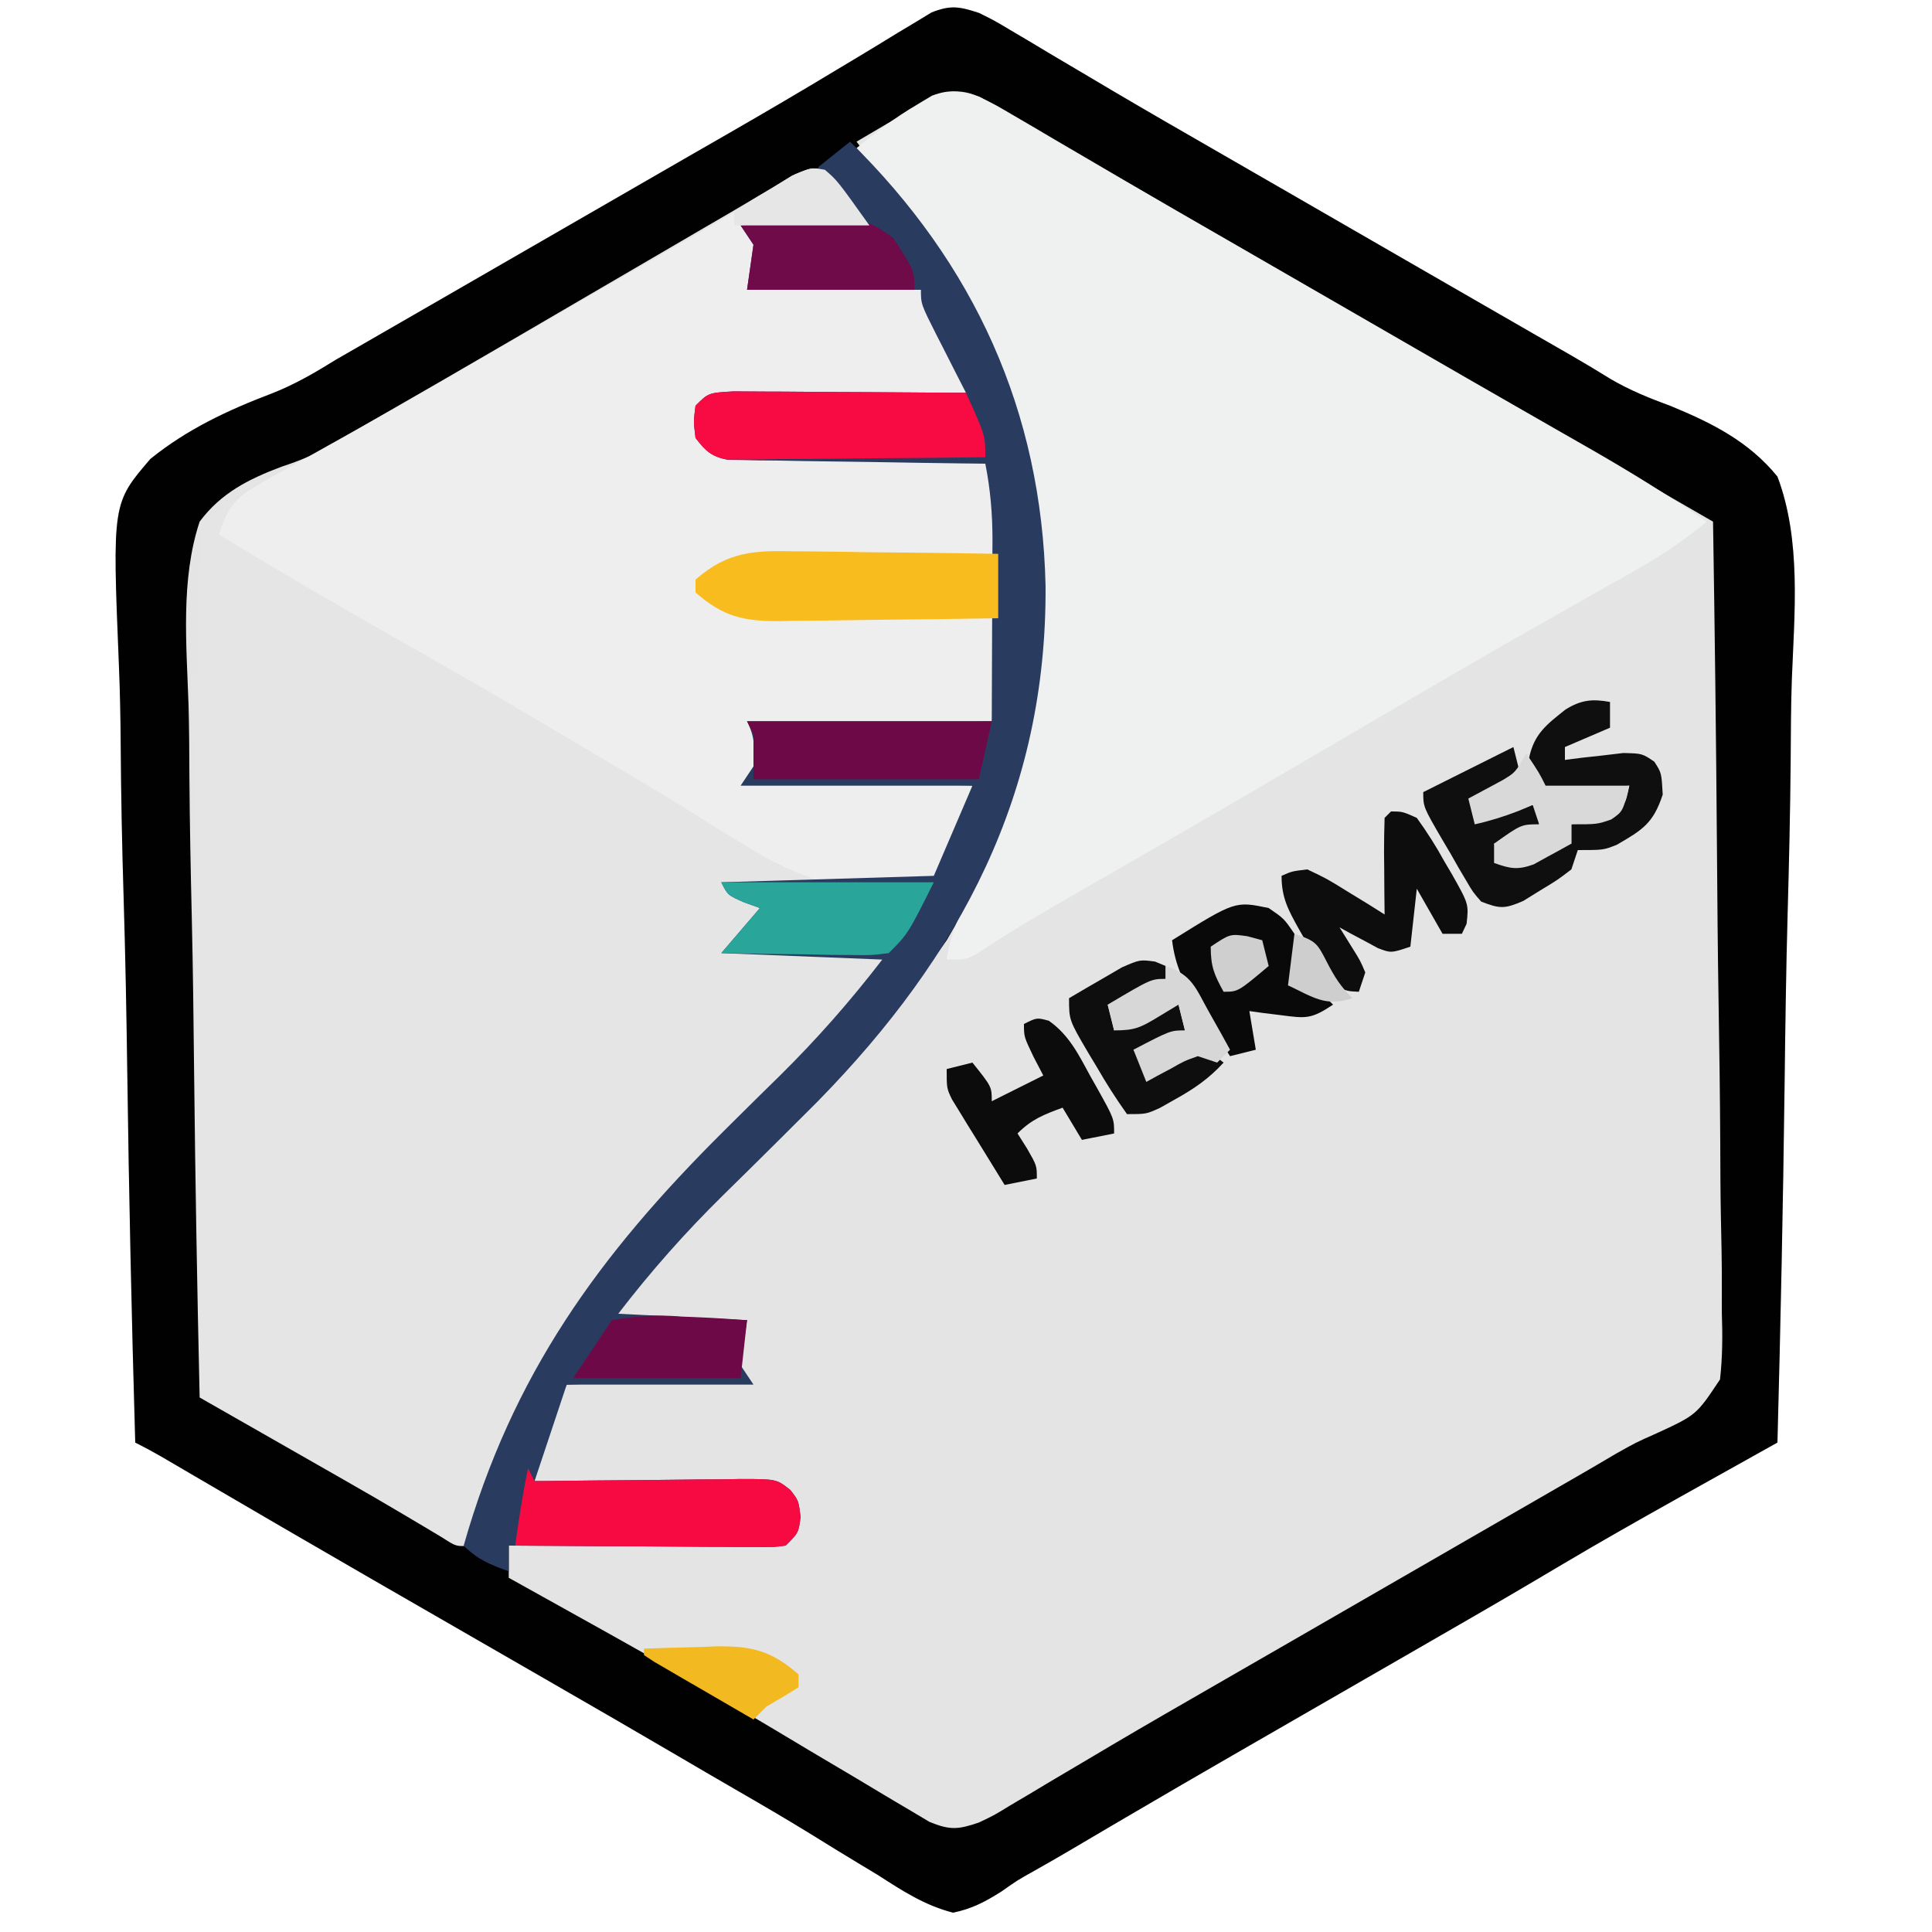 <?xml version="1.0" encoding="UTF-8"?>
<svg version="1.1" xmlns="http://www.w3.org/2000/svg" width="300" height="300">
<path d="M0 0 C2.358 1.161 2.358 1.161 4.824 2.633 C5.757 3.184 6.689 3.735 7.65 4.302 C9.154 5.205 9.154 5.205 10.688 6.125 C12.86 7.411 15.033 8.696 17.207 9.98 C18.329 10.646 19.452 11.312 20.608 11.998 C26.007 15.185 31.441 18.311 36.875 21.438 C39.06 22.697 41.245 23.956 43.43 25.215 C44.515 25.84 45.6 26.465 46.718 27.109 C53.227 30.859 59.734 34.615 66.241 38.37 C71.705 41.524 77.171 44.675 82.641 47.82 C83.748 48.458 84.855 49.095 85.996 49.752 C88.045 50.931 90.094 52.11 92.145 53.287 C94.122 54.426 96.079 55.599 98.016 56.805 C101.05 58.596 104.111 59.819 107.413 61.038 C113.831 63.68 119.55 66.538 124 72 C127.736 81.894 126.635 93.217 126.231 103.607 C126.092 107.776 126.08 111.945 126.054 116.115 C125.986 123.995 125.806 131.867 125.584 139.744 C125.338 148.717 125.217 157.692 125.107 166.668 C124.878 185.116 124.491 203.557 124 222 C123.287 222.398 122.574 222.796 121.839 223.207 C119.153 224.707 116.468 226.208 113.782 227.71 C112.065 228.671 110.346 229.63 108.628 230.589 C102.57 233.979 96.533 237.396 90.562 240.938 C89.866 241.35 89.17 241.763 88.453 242.188 C87.819 242.565 87.185 242.941 86.531 243.328 C80.901 246.66 75.231 249.921 69.562 253.188 C68.457 253.825 67.351 254.462 66.212 255.119 C62.808 257.08 59.404 259.04 56 261 C51.624 263.52 47.25 266.041 42.875 268.562 C41.81 269.176 40.744 269.79 39.647 270.422 C34.214 273.555 28.791 276.704 23.383 279.879 C21.774 280.822 21.774 280.822 20.133 281.785 C18.117 282.969 16.102 284.156 14.089 285.346 C12.273 286.412 10.447 287.463 8.611 288.494 C5.977 289.968 5.977 289.968 3.502 291.711 C0.943 293.322 -1.036 294.38 -4 295 C-8.381 293.882 -11.85 291.624 -15.625 289.188 C-16.711 288.533 -17.797 287.878 -18.916 287.203 C-21.182 285.835 -23.438 284.451 -25.685 283.052 C-29.744 280.539 -33.865 278.145 -37.999 275.759 C-40.977 274.04 -43.944 272.303 -46.91 270.562 C-53.216 266.868 -59.543 263.212 -65.875 259.562 C-66.954 258.941 -68.032 258.319 -69.144 257.678 C-72.429 255.785 -75.714 253.892 -79 252 C-83.375 249.48 -87.751 246.959 -92.125 244.438 C-93.185 243.826 -94.245 243.215 -95.337 242.586 C-104.114 237.522 -112.869 232.421 -121.614 227.302 C-122.556 226.751 -123.498 226.201 -124.469 225.633 C-125.713 224.904 -125.713 224.904 -126.982 224.161 C-128.3 223.402 -129.64 222.68 -131 222 C-131.562 202.686 -131.985 183.373 -132.243 164.053 C-132.367 155.08 -132.535 146.112 -132.811 137.143 C-133.051 129.319 -133.205 121.499 -133.258 113.672 C-133.289 109.53 -133.362 105.398 -133.538 101.26 C-134.564 76.151 -134.564 76.151 -128.644 69.257 C-122.915 64.636 -116.635 61.696 -109.788 59.095 C-106.215 57.691 -103.14 55.901 -99.883 53.879 C-97.964 52.773 -96.045 51.667 -94.125 50.562 C-91.94 49.303 -89.755 48.044 -87.57 46.785 C-86.485 46.16 -85.4 45.535 -84.282 44.891 C-78.853 41.763 -73.427 38.631 -68 35.5 C-61.478 31.736 -54.955 27.974 -48.43 24.215 C-47.345 23.59 -46.261 22.964 -45.143 22.32 C-42.982 21.075 -40.819 19.832 -38.656 18.59 C-33.139 15.417 -27.654 12.202 -22.207 8.91 C-20.565 7.926 -20.565 7.926 -18.889 6.922 C-16.802 5.669 -14.722 4.405 -12.65 3.127 C-11.717 2.569 -10.785 2.012 -9.824 1.438 C-9.01 0.941 -8.197 0.445 -7.358 -0.066 C-4.385 -1.243 -3.017 -0.986 0 0 Z " fill="#E4E4E4" transform="translate(152,2)"/>
<path d="M0 0 C2.085 1.543 2.085 1.543 7.085 8.543 C0.815 8.873 -5.455 9.203 -11.915 9.543 C-10.925 10.533 -10.925 10.533 -9.915 11.543 C-9.727 14.105 -9.727 14.105 -9.915 16.543 C-10.41 17.038 -10.41 17.038 -10.915 17.543 C1.955 18.038 1.955 18.038 15.085 18.543 C16.24 20.811 17.395 23.08 18.585 25.418 C18.951 26.13 19.316 26.843 19.693 27.577 C22.085 32.321 22.085 32.321 22.085 34.543 C20.879 34.568 19.672 34.593 18.429 34.619 C13.97 34.713 9.51 34.813 5.051 34.915 C3.117 34.958 1.184 35 -0.749 35.04 C-3.522 35.098 -6.294 35.161 -9.067 35.226 C-10.372 35.251 -10.372 35.251 -11.703 35.277 C-15.626 34.993 -15.626 34.993 -18.915 36.543 C-19.165 39.001 -19.165 39.001 -18.915 41.543 C-16.548 43.909 -16.048 43.804 -12.832 43.862 C-11.991 43.881 -11.151 43.901 -10.284 43.922 C-9.376 43.933 -8.468 43.945 -7.532 43.957 C-6.602 43.976 -5.673 43.996 -4.715 44.015 C-1.74 44.075 1.235 44.122 4.21 44.168 C6.225 44.206 8.239 44.245 10.253 44.285 C15.197 44.381 20.141 44.465 25.085 44.543 C26.62 49.326 27.334 53.323 27.316 58.394 C27.314 59.658 27.312 60.921 27.31 62.222 C27.298 63.524 27.286 64.826 27.273 66.168 C27.272 68.132 27.272 68.132 27.271 70.136 C27.246 75.492 27.14 80.27 26.085 85.543 C13.875 85.873 1.665 86.203 -10.915 86.543 C-10.585 86.873 -10.255 87.203 -9.915 87.543 C-9.727 89.98 -9.727 89.98 -9.915 92.543 C-10.575 93.203 -11.235 93.863 -11.915 94.543 C5.41 95.038 5.41 95.038 23.085 95.543 C19.31 108.129 19.31 108.129 17.085 110.543 C14.452 111.072 12.432 111.265 9.792 111.25 C9.086 111.265 8.38 111.28 7.653 111.296 C5.401 111.339 3.15 111.347 0.898 111.355 C-0.63 111.378 -2.158 111.404 -3.686 111.431 C-7.429 111.494 -11.171 111.527 -14.915 111.543 C-13.265 112.533 -11.615 113.523 -9.915 114.543 C-11.284 117.704 -11.904 118.535 -14.915 120.543 C-6.665 120.873 1.585 121.203 10.085 121.543 C2.501 131.655 -5.779 140.504 -14.796 149.326 C-34.082 168.258 -47.854 187.139 -54.915 213.543 C-59.057 212.279 -62.605 210.736 -66.329 208.531 C-67.338 207.937 -68.347 207.344 -69.387 206.732 C-70.427 206.113 -71.468 205.493 -72.54 204.855 C-73.557 204.255 -74.574 203.655 -75.622 203.037 C-81.133 199.785 -81.133 199.785 -82.968 198.64 C-85.034 197.431 -85.034 197.431 -87.831 196.278 C-96.244 192.266 -96.244 192.266 -98.008 187.732 C-98.395 184.192 -98.4 180.823 -98.277 177.264 C-98.273 175.923 -98.275 174.582 -98.282 173.241 C-98.286 169.616 -98.215 165.995 -98.131 162.371 C-98.056 158.578 -98.049 154.785 -98.035 150.992 C-97.998 143.816 -97.899 136.642 -97.779 129.467 C-97.644 121.295 -97.579 113.124 -97.518 104.951 C-97.393 88.147 -97.182 71.345 -96.915 54.543 C-96.19 54.125 -95.465 53.707 -94.718 53.277 C-91.967 51.691 -89.216 50.105 -86.465 48.519 C-84.714 47.509 -82.963 46.499 -81.211 45.49 C-73.766 41.196 -66.334 36.88 -58.915 32.543 C-49.403 26.986 -39.878 21.454 -30.322 15.975 C-25.246 13.061 -20.193 10.122 -15.192 7.082 C-14.316 6.555 -13.441 6.029 -12.539 5.487 C-10.917 4.509 -9.303 3.519 -7.698 2.515 C-6.634 1.877 -6.634 1.877 -5.547 1.226 C-4.938 0.85 -4.328 0.475 -3.7 0.087 C-1.915 -0.457 -1.915 -0.457 0 0 Z " fill="#E5E5E5" transform="translate(127.915,26.457)"/>
<path d="M0 0 C2.358 1.161 2.358 1.161 4.824 2.633 C5.757 3.184 6.689 3.735 7.65 4.302 C9.154 5.205 9.154 5.205 10.688 6.125 C12.86 7.411 15.033 8.696 17.207 9.98 C18.329 10.646 19.452 11.312 20.608 11.998 C26.007 15.185 31.441 18.311 36.875 21.438 C39.06 22.697 41.245 23.956 43.43 25.215 C44.515 25.84 45.6 26.465 46.718 27.109 C53.227 30.859 59.734 34.615 66.241 38.37 C71.705 41.524 77.171 44.675 82.641 47.82 C83.748 48.458 84.855 49.095 85.996 49.752 C88.045 50.931 90.094 52.11 92.145 53.287 C94.122 54.426 96.079 55.599 98.016 56.805 C101.05 58.596 104.111 59.819 107.413 61.038 C113.831 63.68 119.55 66.538 124 72 C127.736 81.894 126.635 93.217 126.231 103.607 C126.092 107.776 126.08 111.945 126.054 116.115 C125.986 123.995 125.806 131.867 125.584 139.744 C125.338 148.717 125.217 157.692 125.107 166.668 C124.878 185.116 124.491 203.557 124 222 C123.287 222.398 122.574 222.796 121.839 223.207 C119.153 224.707 116.468 226.208 113.782 227.71 C112.065 228.671 110.346 229.63 108.628 230.589 C102.57 233.979 96.533 237.396 90.562 240.938 C89.866 241.35 89.17 241.763 88.453 242.188 C87.819 242.565 87.185 242.941 86.531 243.328 C80.901 246.66 75.231 249.921 69.562 253.188 C68.457 253.825 67.351 254.462 66.212 255.119 C62.808 257.08 59.404 259.04 56 261 C51.624 263.52 47.25 266.041 42.875 268.562 C41.81 269.176 40.744 269.79 39.647 270.422 C34.214 273.555 28.791 276.704 23.383 279.879 C21.774 280.822 21.774 280.822 20.133 281.785 C18.117 282.969 16.102 284.156 14.089 285.346 C12.273 286.412 10.447 287.463 8.611 288.494 C5.977 289.968 5.977 289.968 3.502 291.711 C0.943 293.322 -1.036 294.38 -4 295 C-8.381 293.882 -11.85 291.624 -15.625 289.188 C-16.711 288.533 -17.797 287.878 -18.916 287.203 C-21.182 285.835 -23.438 284.451 -25.685 283.052 C-29.744 280.539 -33.865 278.145 -37.999 275.759 C-40.977 274.04 -43.944 272.303 -46.91 270.562 C-53.216 266.868 -59.543 263.212 -65.875 259.562 C-66.954 258.941 -68.032 258.319 -69.144 257.678 C-72.429 255.785 -75.714 253.892 -79 252 C-83.375 249.48 -87.751 246.959 -92.125 244.438 C-93.185 243.826 -94.245 243.215 -95.337 242.586 C-104.114 237.522 -112.869 232.421 -121.614 227.302 C-122.556 226.751 -123.498 226.201 -124.469 225.633 C-125.713 224.904 -125.713 224.904 -126.982 224.161 C-128.3 223.402 -129.64 222.68 -131 222 C-131.562 202.686 -131.985 183.373 -132.243 164.053 C-132.367 155.08 -132.535 146.112 -132.811 137.143 C-133.051 129.319 -133.205 121.499 -133.258 113.672 C-133.289 109.53 -133.362 105.398 -133.538 101.26 C-134.564 76.151 -134.564 76.151 -128.644 69.257 C-122.915 64.636 -116.635 61.696 -109.788 59.095 C-106.215 57.691 -103.14 55.901 -99.883 53.879 C-97.964 52.773 -96.045 51.667 -94.125 50.562 C-91.94 49.303 -89.755 48.044 -87.57 46.785 C-86.485 46.16 -85.4 45.535 -84.282 44.891 C-78.853 41.763 -73.427 38.631 -68 35.5 C-61.478 31.736 -54.955 27.974 -48.43 24.215 C-47.345 23.59 -46.261 22.964 -45.143 22.32 C-42.982 21.075 -40.819 19.832 -38.656 18.59 C-33.139 15.417 -27.654 12.202 -22.207 8.91 C-20.565 7.926 -20.565 7.926 -18.889 6.922 C-16.802 5.669 -14.722 4.405 -12.65 3.127 C-11.717 2.569 -10.785 2.012 -9.824 1.438 C-9.01 0.941 -8.197 0.445 -7.358 -0.066 C-4.385 -1.243 -3.017 -0.986 0 0 Z M-12.188 16 C-13.169 16.572 -13.169 16.572 -14.17 17.156 C-15.783 18.098 -17.392 19.048 -19 20 C-18.507 20.64 -18.507 20.64 -18.004 21.293 C-8.117 34.288 1.965 47.884 6 64 C6.277 65.076 6.554 66.153 6.84 67.262 C12.699 93.535 8.815 120.763 -5 144 C-12.704 155.162 -21.928 164.977 -31.531 174.516 C-32.032 175.013 -32.532 175.511 -33.048 176.024 C-35.583 178.542 -38.123 181.053 -40.677 183.552 C-46.564 189.348 -52.174 195.272 -57 202 C-57 202.33 -57 202.66 -57 203 C-50.07 203 -43.14 203 -36 203 C-36.66 203.99 -37.32 204.98 -38 206 C-37.717 209.311 -37.717 209.311 -36 212 C-45.24 212.33 -54.48 212.66 -64 213 C-69.276 222.593 -69.276 222.593 -69 228 C-67.859 228.02 -66.719 228.04 -65.543 228.06 C-61.32 228.136 -57.097 228.225 -52.875 228.317 C-51.045 228.356 -49.216 228.391 -47.386 228.422 C-44.76 228.467 -42.134 228.525 -39.508 228.586 C-38.687 228.597 -37.866 228.609 -37.02 228.621 C-31.228 228.772 -31.228 228.772 -29 231 C-28.812 233.562 -28.812 233.562 -29 236 C-30.528 237.528 -31.93 237.162 -34.061 237.205 C-34.922 237.225 -35.782 237.245 -36.669 237.266 C-38.072 237.291 -38.072 237.291 -39.504 237.316 C-40.457 237.337 -41.41 237.358 -42.392 237.379 C-45.449 237.445 -48.506 237.504 -51.562 237.562 C-53.63 237.606 -55.697 237.649 -57.764 237.693 C-62.842 237.801 -67.921 237.902 -73 238 C-73 239.65 -73 241.3 -73 243 C-72.332 243.372 -71.663 243.743 -70.975 244.126 C-48.6 256.583 -48.6 256.583 -39.562 261.938 C-38.925 262.313 -38.288 262.688 -37.632 263.075 C-33.785 265.344 -29.948 267.631 -26.119 269.93 C-23.758 271.342 -21.389 272.741 -19.02 274.138 C-17.848 274.833 -16.68 275.533 -15.515 276.238 C-13.877 277.228 -12.228 278.198 -10.578 279.168 C-9.623 279.738 -8.668 280.308 -7.685 280.895 C-4.497 282.207 -3.228 282.107 0 281 C2.412 279.853 2.412 279.853 4.824 278.367 C5.757 277.816 6.689 277.265 7.65 276.698 C9.154 275.795 9.154 275.795 10.688 274.875 C12.86 273.589 15.033 272.304 17.207 271.02 C18.329 270.354 19.452 269.688 20.608 269.002 C26.007 265.815 31.441 262.689 36.875 259.562 C39.06 258.303 41.245 257.044 43.43 255.785 C44.515 255.16 45.6 254.535 46.718 253.891 C52.147 250.763 57.573 247.631 63 244.5 C69.077 240.994 75.154 237.487 81.233 233.983 C82.983 232.974 84.734 231.964 86.484 230.955 C88.664 229.698 90.844 228.442 93.023 227.186 C94.964 226.066 96.898 224.935 98.824 223.79 C102 222 102 222 105.158 220.6 C111.419 217.718 111.419 217.718 115.084 212.195 C115.482 208.651 115.486 205.285 115.362 201.721 C115.359 200.38 115.361 199.039 115.368 197.698 C115.371 194.073 115.301 190.452 115.217 186.828 C115.142 183.035 115.135 179.242 115.12 175.449 C115.083 168.273 114.985 161.099 114.864 153.924 C114.73 145.752 114.664 137.581 114.604 129.409 C114.479 112.605 114.268 95.803 114 79 C113.275 78.582 112.55 78.165 111.804 77.734 C109.053 76.148 106.302 74.562 103.551 72.976 C101.8 71.966 100.048 70.957 98.297 69.947 C90.852 65.654 83.42 61.337 76 57 C64.47 50.264 52.906 43.587 41.335 36.922 C36.765 34.288 32.198 31.651 27.631 29.014 C24.353 27.122 21.073 25.233 17.793 23.344 C14.308 21.336 10.831 19.319 7.363 17.281 C6.705 16.897 6.047 16.513 5.368 16.117 C3.723 15.156 2.082 14.19 0.441 13.223 C-4.628 10.684 -7.78 13.383 -12.188 16 Z M-28.53 25.133 C-29.535 25.719 -30.539 26.306 -31.574 26.91 C-32.704 27.563 -33.834 28.216 -34.999 28.889 C-36.228 29.613 -37.458 30.338 -38.688 31.062 C-39.958 31.802 -41.23 32.54 -42.501 33.277 C-45.733 35.153 -48.957 37.041 -52.18 38.933 C-54.875 40.513 -57.576 42.085 -60.277 43.656 C-64.181 45.929 -68.082 48.207 -71.98 50.488 C-79.461 54.86 -86.971 59.183 -94.483 63.5 C-96.468 64.643 -98.437 65.815 -100.386 67.018 C-102.96 68.531 -105.464 69.539 -108.296 70.475 C-113.39 72.394 -117.691 74.555 -121 79 C-123.979 87.981 -123.033 98.12 -122.724 107.476 C-122.617 111.261 -122.607 115.045 -122.587 118.831 C-122.535 125.987 -122.395 133.138 -122.224 140.292 C-122.034 148.442 -121.941 156.591 -121.856 164.742 C-121.678 181.497 -121.38 198.248 -121 215 C-119.822 215.672 -119.822 215.672 -118.62 216.358 C-115.645 218.055 -112.671 219.753 -109.696 221.451 C-108.42 222.18 -107.144 222.908 -105.868 223.636 C-104.011 224.696 -102.154 225.756 -100.297 226.816 C-99.381 227.339 -99.381 227.339 -98.446 227.872 C-95.441 229.589 -92.446 231.321 -89.471 233.089 C-88.392 233.729 -87.314 234.368 -86.203 235.027 C-84.767 235.888 -84.767 235.888 -83.302 236.765 C-81.142 238.158 -81.142 238.158 -79 238 C-78.66 236.802 -78.319 235.605 -77.969 234.371 C-70.658 209.479 -56.873 191.775 -38.621 173.637 C-38.141 173.16 -37.662 172.683 -37.168 172.192 C-34.759 169.799 -32.344 167.415 -29.917 165.042 C-24.168 159.367 -18.73 153.567 -14 147 C-14 146.67 -14 146.34 -14 146 C-22.25 145.67 -30.5 145.34 -39 145 C-37.35 143.68 -35.7 142.36 -34 141 C-34 140.34 -34 139.68 -34 139 C-35.65 138.01 -37.3 137.02 -39 136 C-28.44 135.67 -17.88 135.34 -7 135 C-1.985 126.067 -1.985 126.067 -1 120 C-12.55 119.67 -24.1 119.34 -36 119 C-35.34 118.34 -34.68 117.68 -34 117 C-33.75 114.458 -33.75 114.458 -34 112 C-34.33 111.67 -34.66 111.34 -35 111 C-22.79 110.67 -10.58 110.34 2 110 C3.3 103.498 3.184 97.238 3.188 90.625 C3.2 89.323 3.212 88.021 3.225 86.68 C3.227 85.416 3.228 84.153 3.23 82.852 C3.235 81.705 3.239 80.559 3.243 79.377 C2.973 75.618 2.148 72.579 1 69 C-0.262 68.98 -1.524 68.96 -2.824 68.94 C-7.494 68.864 -12.164 68.775 -16.834 68.683 C-18.858 68.644 -20.881 68.609 -22.905 68.578 C-25.809 68.533 -28.713 68.475 -31.617 68.414 C-32.526 68.403 -33.434 68.391 -34.37 68.379 C-35.631 68.349 -35.631 68.349 -36.917 68.319 C-37.659 68.306 -38.401 68.292 -39.165 68.278 C-41 68 -41 68 -43 66 C-43.188 63.438 -43.188 63.438 -43 61 C-40.869 58.869 -36.108 59.74 -33.152 59.684 C-32.266 59.663 -31.379 59.642 -30.466 59.621 C-27.623 59.555 -24.78 59.496 -21.938 59.438 C-20.015 59.394 -18.092 59.351 -16.17 59.307 C-11.447 59.199 -6.723 59.098 -2 59 C-2.472 57.583 -2.943 56.167 -3.415 54.75 C-3.678 53.961 -3.94 53.173 -4.211 52.36 C-4.471 51.581 -4.732 50.802 -5 50 C-5.203 49.303 -5.405 48.606 -5.614 47.888 C-6.379 45.631 -6.379 45.631 -9 43 C-13.413 41.981 -17.738 42.022 -22.25 42.062 C-24.083 42.038 -24.083 42.038 -25.953 42.014 C-28.97 41.978 -31.983 41.975 -35 42 C-34.505 41.505 -34.505 41.505 -34 41 C-33.75 38.542 -33.75 38.542 -34 36 C-34.99 35.01 -34.99 35.01 -36 34 C-29.73 33.67 -23.46 33.34 -17 33 C-17.928 31.701 -18.856 30.401 -19.812 29.062 C-20.335 28.332 -20.857 27.601 -21.395 26.848 C-23.796 24.084 -25.171 23.629 -28.53 25.133 Z " fill="#010101" transform="translate(152,2)"/>
<path d="M0 0 C2.542 1.252 2.542 1.252 5.262 2.852 C6.285 3.448 7.307 4.044 8.361 4.658 C9.459 5.307 10.557 5.956 11.688 6.625 C12.849 7.305 14.011 7.984 15.174 8.662 C17.588 10.072 20.001 11.484 22.412 12.899 C27.923 16.131 33.463 19.313 39 22.5 C41.167 23.75 43.333 25 45.5 26.25 C46.572 26.869 47.645 27.488 48.75 28.125 C53.625 30.938 53.625 30.938 58.5 33.75 C59.574 34.369 60.648 34.989 61.754 35.627 C63.907 36.869 66.06 38.112 68.213 39.355 C73.241 42.258 78.271 45.158 83.31 48.043 C85.084 49.059 86.858 50.076 88.631 51.094 C90.848 52.366 93.067 53.636 95.287 54.902 C101.351 58.385 107.243 62.028 113 66 C109.571 68.865 106.121 71.206 102.23 73.398 C101.107 74.035 99.983 74.672 98.825 75.329 C98.233 75.662 97.64 75.995 97.03 76.338 C93.868 78.118 90.714 79.912 87.559 81.703 C86.919 82.066 86.279 82.429 85.619 82.803 C79.636 86.198 73.688 89.651 67.75 93.125 C66.776 93.695 65.801 94.264 64.797 94.851 C62.84 95.996 60.883 97.141 58.927 98.287 C53.995 101.174 49.06 104.056 44.125 106.938 C42.665 107.79 42.665 107.79 41.175 108.66 C35.789 111.802 30.396 114.929 24.992 118.039 C24.407 118.376 23.821 118.713 23.218 119.06 C20.389 120.689 17.559 122.315 14.727 123.939 C9.601 126.886 4.535 129.859 -0.379 133.15 C-2 134 -2 134 -5 134 C-4.408 130.115 -3.214 127.299 -1.312 123.875 C1.473 118.458 3.483 112.995 5.312 107.188 C5.567 106.387 5.821 105.587 6.083 104.763 C13.155 81.663 9.83 54.462 -0.993 33.034 C-5.941 23.802 -12.039 15.803 -19 8 C-15.945 5.488 -12.919 3.18 -9.5 1.188 C-8.768 0.748 -8.036 0.308 -7.281 -0.145 C-4.358 -1.241 -2.999 -0.817 0 0 Z " fill="#EFF0F0" transform="translate(152,15)"/>
<path d="M0 0 C1.969 1.621 1.969 1.621 6.969 8.621 C0.699 8.951 -5.571 9.281 -12.031 9.621 C-11.041 10.611 -11.041 10.611 -10.031 11.621 C-9.843 14.184 -9.843 14.184 -10.031 16.621 C-10.526 17.116 -10.526 17.116 -11.031 17.621 C1.839 18.116 1.839 18.116 14.969 18.621 C16.124 20.89 17.279 23.159 18.469 25.496 C18.835 26.209 19.2 26.921 19.577 27.656 C21.969 32.399 21.969 32.399 21.969 34.621 C20.763 34.646 19.556 34.671 18.313 34.697 C13.853 34.791 9.394 34.891 4.934 34.993 C3.001 35.037 1.068 35.078 -0.865 35.118 C-3.638 35.176 -6.411 35.24 -9.183 35.305 C-10.488 35.33 -10.488 35.33 -11.819 35.355 C-15.742 35.071 -15.742 35.071 -19.031 36.621 C-19.281 39.079 -19.281 39.079 -19.031 41.621 C-16.664 43.987 -16.164 43.882 -12.948 43.94 C-12.108 43.96 -11.267 43.98 -10.401 44 C-9.492 44.012 -8.584 44.023 -7.648 44.035 C-6.719 44.055 -5.789 44.074 -4.832 44.094 C-1.856 44.154 1.119 44.2 4.094 44.246 C6.109 44.284 8.123 44.323 10.137 44.363 C15.081 44.459 20.025 44.543 24.969 44.621 C26.504 49.404 27.218 53.401 27.2 58.473 C27.198 59.736 27.196 60.999 27.194 62.301 C27.182 63.603 27.169 64.905 27.157 66.246 C27.156 68.211 27.156 68.211 27.155 70.215 C27.13 75.57 27.024 80.348 25.969 85.621 C13.759 85.951 1.549 86.281 -11.031 86.621 C-10.701 86.951 -10.371 87.281 -10.031 87.621 C-9.843 90.059 -9.843 90.059 -10.031 92.621 C-10.691 93.281 -11.351 93.941 -12.031 94.621 C5.294 95.116 5.294 95.116 22.969 95.621 C19.191 108.216 19.191 108.216 16.969 110.621 C7.69 113.185 -0.826 111.286 -9.144 106.774 C-13.113 104.451 -17.023 102.045 -20.908 99.584 C-25.172 96.904 -29.507 94.352 -33.846 91.795 C-37.246 89.792 -40.637 87.773 -44.027 85.754 C-51.819 81.127 -59.692 76.645 -67.57 72.166 C-76.467 67.107 -85.302 61.965 -94.031 56.621 C-92.685 52.138 -91.118 50.63 -87.062 48.379 C-86.029 47.796 -84.997 47.212 -83.933 46.611 C-82.81 45.996 -81.688 45.38 -80.531 44.746 C-79.354 44.087 -78.178 43.426 -77.003 42.764 C-74.561 41.389 -72.116 40.021 -69.667 38.657 C-64.086 35.542 -58.561 32.326 -53.031 29.121 C-50.883 27.881 -48.734 26.641 -46.585 25.402 C-45.515 24.785 -44.445 24.167 -43.342 23.531 C-40.494 21.889 -37.646 20.246 -34.798 18.604 C-33.047 17.595 -31.297 16.586 -29.546 15.576 C-27.367 14.319 -25.187 13.063 -23.007 11.807 C-22.007 11.23 -21.007 10.653 -19.976 10.059 C-19.002 9.502 -18.028 8.945 -17.024 8.371 C-14.911 7.136 -12.821 5.861 -10.749 4.559 C-9.684 3.899 -8.62 3.239 -7.523 2.559 C-6.086 1.644 -6.086 1.644 -4.62 0.711 C-2.031 -0.379 -2.031 -0.379 0 0 Z " fill="#EFEEEF" transform="translate(128.031,26.379)"/>
<path d="M0 0 C19.267 18.93 29.758 41.859 30.354 68.97 C30.573 101.202 17.136 126.404 -5 149 C-6.841 150.842 -8.684 152.681 -10.531 154.516 C-11.032 155.013 -11.532 155.511 -12.048 156.024 C-14.583 158.542 -17.123 161.053 -19.677 163.552 C-25.599 169.383 -30.936 175.404 -36 182 C-26.1 182.495 -26.1 182.495 -16 183 C-16.33 185.31 -16.66 187.62 -17 190 C-16.34 190.99 -15.68 191.98 -15 193 C-24.57 193 -34.14 193 -44 193 C-44.66 194.98 -45.32 196.96 -46 199 C-47 202 -48 205 -49 208 C-47.297 207.976 -47.297 207.976 -45.559 207.952 C-41.349 207.898 -37.14 207.864 -32.929 207.835 C-31.107 207.82 -29.284 207.8 -27.462 207.774 C-24.843 207.737 -22.224 207.72 -19.605 207.707 C-18.79 207.692 -17.974 207.676 -17.134 207.66 C-11.432 207.658 -11.432 207.658 -9.28 209.361 C-8 211 -8 211 -7.688 213.562 C-8 216 -8 216 -10 218 C-11.873 218.241 -11.873 218.241 -14.174 218.227 C-15.465 218.227 -15.465 218.227 -16.783 218.227 C-17.713 218.216 -18.643 218.206 -19.602 218.195 C-21.029 218.191 -21.029 218.191 -22.485 218.187 C-25.532 218.176 -28.578 218.15 -31.625 218.125 C-33.687 218.115 -35.75 218.106 -37.812 218.098 C-42.875 218.076 -47.938 218.041 -53 218 C-53 219.32 -53 220.64 -53 222 C-55.915 220.926 -57.778 220.222 -60 218 C-52.465 191.485 -39.09 172.984 -19.621 153.637 C-18.902 152.921 -18.902 152.921 -18.168 152.192 C-15.759 149.799 -13.344 147.415 -10.917 145.042 C-5.13 139.33 0.039 133.445 5 127 C-3.25 126.67 -11.5 126.34 -20 126 C-18.02 123.69 -16.04 121.38 -14 119 C-14.804 118.711 -15.609 118.422 -16.438 118.125 C-19 117 -19 117 -20 115 C-9.11 114.67 1.78 114.34 13 114 C14.98 109.38 16.96 104.76 19 100 C7.12 100 -4.76 100 -17 100 C-16.01 98.515 -16.01 98.515 -15 97 C-14.795 94.199 -14.737 92.525 -16 90 C-3.46 90 9.08 90 22 90 C22.021 84.514 22.041 79.028 22.062 73.375 C22.072 71.655 22.081 69.934 22.09 68.162 C22.093 66.782 22.096 65.403 22.098 64.023 C22.103 63.32 22.108 62.617 22.113 61.892 C22.114 57.82 21.79 53.995 21 50 C19.743 49.985 18.487 49.971 17.192 49.956 C12.535 49.898 7.878 49.821 3.22 49.738 C1.204 49.704 -0.813 49.676 -2.829 49.654 C-5.726 49.62 -8.623 49.568 -11.52 49.512 C-12.423 49.505 -13.326 49.499 -14.257 49.492 C-15.097 49.473 -15.938 49.453 -16.804 49.432 C-17.543 49.421 -18.283 49.41 -19.045 49.399 C-21.549 48.888 -22.456 48.006 -24 46 C-24.312 43.438 -24.312 43.438 -24 41 C-22 39 -22 39 -18.101 38.773 C-16.419 38.773 -14.737 38.785 -13.055 38.805 C-11.727 38.809 -11.727 38.809 -10.373 38.813 C-7.54 38.824 -4.708 38.85 -1.875 38.875 C0.043 38.885 1.961 38.894 3.879 38.902 C8.586 38.924 13.293 38.959 18 39 C17.242 37.519 17.242 37.519 16.469 36.008 C15.812 34.714 15.156 33.419 14.5 32.125 C14.166 31.474 13.832 30.823 13.488 30.152 C11 25.227 11 25.227 11 23 C2.09 23 -6.82 23 -16 23 C-15.67 20.69 -15.34 18.38 -15 16 C-15.66 15.01 -16.32 14.02 -17 13 C-10.73 12.67 -4.46 12.34 2 12 C-0.31 9.36 -2.62 6.72 -5 4 C-3.35 2.68 -1.7 1.36 0 0 Z " fill="#2A3B60" transform="translate(132,22)"/>
<path d="M0 0 C0.902 0.006 1.803 0.011 2.732 0.017 C5.595 0.039 8.457 0.09 11.32 0.141 C13.268 0.161 15.216 0.179 17.164 0.195 C21.925 0.239 26.685 0.308 31.445 0.391 C31.445 3.691 31.445 6.991 31.445 10.391 C25.716 10.49 19.988 10.562 14.258 10.61 C12.31 10.63 10.363 10.658 8.415 10.692 C5.61 10.741 2.806 10.764 0 10.781 C-0.866 10.802 -1.732 10.823 -2.624 10.844 C-8.2 10.846 -11.308 10.103 -15.555 6.391 C-15.555 5.731 -15.555 5.071 -15.555 4.391 C-10.546 0.012 -6.478 -0.154 0 0 Z " fill="#F8BC1F" transform="translate(123.555,85.609)"/>
<path d="M0 0 C0 1.32 0 2.64 0 4 C-3.465 5.485 -3.465 5.485 -7 7 C-7 7.66 -7 8.32 -7 9 C-5.753 8.84 -5.753 8.84 -4.48 8.676 C-3.394 8.556 -2.307 8.436 -1.188 8.312 C-0.109 8.185 0.97 8.057 2.082 7.926 C5 8 5 8 6.875 9.27 C8 11 8 11 8.188 14.375 C6.718 18.862 5.05 19.851 1.105 22.152 C-1 23 -1 23 -5 23 C-5.33 23.99 -5.66 24.98 -6 26 C-8.145 27.641 -8.145 27.641 -10.812 29.25 C-11.685 29.791 -12.558 30.333 -13.457 30.891 C-16.36 32.157 -17.12 32.124 -20 31 C-21.28 29.541 -21.28 29.541 -22.359 27.691 C-22.753 27.027 -23.146 26.362 -23.551 25.678 C-23.947 24.98 -24.342 24.282 -24.75 23.562 C-25.161 22.868 -25.572 22.174 -25.996 21.459 C-29 16.304 -29 16.304 -29 14 C-24.38 11.69 -19.76 9.38 -15 7 C-14.67 8.32 -14.34 9.64 -14 11 C-16.31 12.32 -18.62 13.64 -21 15 C-21 15.99 -21 16.98 -21 18 C-20.093 17.67 -19.185 17.34 -18.25 17 C-15 16 -15 16 -11 16 C-11 16.99 -11 17.98 -11 19 C-15.222 22 -15.222 22 -18 22 C-17.67 22.99 -17.34 23.98 -17 25 C-13.625 24.453 -11.918 23.945 -9 22 C-8.01 22 -7.02 22 -6 22 C-6 21.01 -6 20.02 -6 19 C-5.434 18.818 -4.868 18.636 -4.285 18.449 C-3.552 18.198 -2.818 17.946 -2.062 17.688 C-1.332 17.444 -0.601 17.2 0.152 16.949 C2.359 16.088 2.359 16.088 3 13 C-3.435 13.495 -3.435 13.495 -10 14 C-12 11 -12 11 -12.562 8.688 C-11.778 4.937 -9.828 3.494 -6.891 1.16 C-4.482 -0.318 -2.768 -0.503 0 0 Z " fill="#0F0F0F" transform="translate(250,109)"/>
<path d="M0 0 C1.682 0 3.364 0.012 5.046 0.032 C6.374 0.036 6.374 0.036 7.728 0.04 C10.561 0.052 13.393 0.077 16.226 0.102 C18.144 0.112 20.062 0.121 21.98 0.129 C26.687 0.151 31.394 0.186 36.101 0.227 C39.101 6.852 39.101 6.852 39.101 10.227 C33.175 10.301 27.248 10.356 21.322 10.392 C19.305 10.407 17.288 10.427 15.272 10.453 C12.375 10.49 9.479 10.507 6.582 10.52 C5.678 10.536 4.775 10.551 3.845 10.567 C2.584 10.567 2.584 10.567 1.297 10.568 C0.558 10.574 -0.182 10.581 -0.944 10.588 C-3.469 10.122 -4.352 9.243 -5.899 7.227 C-6.211 4.665 -6.211 4.665 -5.899 2.227 C-3.899 0.227 -3.899 0.227 0 0 Z " fill="#F80A43" transform="translate(113.899,60.773)"/>
<path d="M0 0 C0.33 0.66 0.66 1.32 1 2 C2.703 1.976 2.703 1.976 4.441 1.952 C8.651 1.898 12.86 1.864 17.071 1.835 C18.893 1.82 20.716 1.8 22.538 1.774 C25.157 1.737 27.776 1.72 30.395 1.707 C31.21 1.692 32.026 1.676 32.866 1.66 C38.568 1.658 38.568 1.658 40.72 3.361 C42 5 42 5 42.312 7.562 C42 10 42 10 40 12 C38.165 12.241 38.165 12.241 35.917 12.227 C34.656 12.227 34.656 12.227 33.37 12.227 C32.461 12.216 31.553 12.206 30.617 12.195 C29.688 12.192 28.758 12.19 27.801 12.187 C24.825 12.176 21.85 12.15 18.875 12.125 C16.861 12.115 14.846 12.106 12.832 12.098 C7.888 12.076 2.944 12.041 -2 12 C-1.435 7.971 -0.844 3.98 0 0 Z " fill="#F70A42" transform="translate(82,228)"/>
<path d="M0 0 C12.54 0 25.08 0 38 0 C37.34 2.97 36.68 5.94 36 9 C24.45 9 12.9 9 1 9 C1 6.69 1 4.38 1 2 C0.67 1.34 0.34 0.68 0 0 Z " fill="#6E0947" transform="translate(116,112)"/>
<path d="M0 0 C2.375 1.625 2.375 1.625 4 4 C4.315 7.145 4.42 9.159 3 12 C3.784 12.124 4.567 12.248 5.375 12.375 C8 13 8 13 10 15 C6.548 17.301 5.765 17.138 1.812 16.625 C0.911 16.514 0.01 16.403 -0.918 16.289 C-1.605 16.194 -2.292 16.098 -3 16 C-2.67 17.98 -2.34 19.96 -2 22 C-3.32 22.33 -4.64 22.66 -6 23 C-7.322 20.943 -8.633 18.88 -9.938 16.812 C-10.497 15.945 -10.497 15.945 -11.068 15.061 C-13.158 11.728 -14.535 8.923 -15 5 C-5.211 -1.091 -5.211 -1.091 0 0 Z " fill="#090909" transform="translate(197,141)"/>
<path d="M0 0 C1.793 0.012 1.793 0.012 4 1 C5.632 3.265 6.978 5.385 8.312 7.812 C8.684 8.442 9.056 9.072 9.439 9.721 C12.068 14.385 12.068 14.385 11.73 17.449 C11.489 17.961 11.248 18.473 11 19 C10.01 19 9.02 19 8 19 C6.68 16.69 5.36 14.38 4 12 C3.67 14.97 3.34 17.94 3 21 C0 22 0 22 -2.043 21.223 C-3.105 20.648 -3.105 20.648 -4.188 20.062 C-4.903 19.682 -5.618 19.302 -6.355 18.91 C-6.898 18.61 -7.441 18.309 -8 18 C-7.319 19.093 -6.639 20.186 -5.938 21.312 C-4.777 23.176 -4.777 23.176 -4 25 C-4.33 25.99 -4.66 26.98 -5 28 C-6.734 27.93 -6.734 27.93 -9 27 C-10.602 24.714 -11.935 22.564 -13.25 20.125 C-13.614 19.487 -13.977 18.849 -14.352 18.191 C-15.971 15.275 -17 13.385 -17 10 C-15.391 9.285 -15.391 9.285 -13 9 C-9.984 10.434 -9.984 10.434 -6.75 12.438 C-5.672 13.096 -4.595 13.755 -3.484 14.434 C-2.665 14.951 -1.845 15.467 -1 16 C-1.012 14.929 -1.023 13.858 -1.035 12.754 C-1.045 11.357 -1.054 9.96 -1.062 8.562 C-1.075 7.502 -1.075 7.502 -1.088 6.42 C-1.097 4.613 -1.052 2.806 -1 1 C-0.67 0.67 -0.34 0.34 0 0 Z " fill="#0D0D0D" transform="translate(216,126)"/>
<path d="M0 0 C10.89 0 21.78 0 33 0 C29 8 29 8 26 11 C23.273 11.341 23.273 11.341 20.02 11.293 C18.856 11.283 17.693 11.274 16.494 11.264 C15.279 11.239 14.064 11.213 12.812 11.188 C11.586 11.174 10.359 11.16 9.096 11.146 C6.063 11.111 3.032 11.062 0 11 C1.98 8.69 3.96 6.38 6 4 C5.196 3.711 4.391 3.422 3.562 3.125 C1 2 1 2 0 0 Z " fill="#29A599" transform="translate(112,137)"/>
<path d="M0 0 C3.126 2.19 4.61 5.216 6.391 8.5 C6.754 9.142 7.118 9.784 7.492 10.445 C10.141 15.205 10.141 15.205 10.141 17.5 C8.491 17.83 6.841 18.16 5.141 18.5 C4.151 16.85 3.161 15.2 2.141 13.5 C-0.775 14.574 -2.637 15.278 -4.859 17.5 C-4.364 18.284 -3.869 19.067 -3.359 19.875 C-1.859 22.5 -1.859 22.5 -1.859 24.5 C-3.509 24.83 -5.159 25.16 -6.859 25.5 C-8.368 23.067 -9.866 20.629 -11.359 18.188 C-11.789 17.497 -12.218 16.807 -12.66 16.096 C-13.066 15.429 -13.472 14.762 -13.891 14.074 C-14.268 13.462 -14.645 12.849 -15.033 12.218 C-15.859 10.5 -15.859 10.5 -15.859 7.5 C-14.539 7.17 -13.219 6.84 -11.859 6.5 C-8.859 10.25 -8.859 10.25 -8.859 12.5 C-6.219 11.18 -3.579 9.86 -0.859 8.5 C-1.354 7.551 -1.849 6.603 -2.359 5.625 C-3.859 2.5 -3.859 2.5 -3.859 0.5 C-1.859 -0.5 -1.859 -0.5 0 0 Z " fill="#0C0C0C" transform="translate(162.859,158.5)"/>
<path d="M0 0 C0.812 0.338 0.812 0.338 1.641 0.684 C1.641 1.344 1.641 2.004 1.641 2.684 C-5.109 6.684 -5.109 6.684 -7.359 6.684 C-7.029 8.004 -6.699 9.324 -6.359 10.684 C-5.805 10.395 -5.251 10.106 -4.68 9.809 C-3.593 9.252 -3.593 9.252 -2.484 8.684 C-1.765 8.312 -1.046 7.941 -0.305 7.559 C1.641 6.684 1.641 6.684 3.641 6.684 C3.971 8.004 4.301 9.324 4.641 10.684 C-1.109 13.684 -1.109 13.684 -3.359 13.684 C-2.369 15.004 -1.379 16.324 -0.359 17.684 C0.713 16.982 1.786 16.281 2.891 15.559 C4.816 14.441 4.816 14.441 6.641 13.684 C9.078 14.434 9.078 14.434 10.641 15.684 C8.378 18.156 6.066 19.747 3.141 21.371 C1.98 22.027 1.98 22.027 0.797 22.695 C-1.359 23.684 -1.359 23.684 -4.359 23.684 C-6.078 21.27 -7.575 18.928 -9.047 16.371 C-9.67 15.336 -9.67 15.336 -10.307 14.279 C-13.359 9.091 -13.359 9.091 -13.359 5.684 C-11.618 4.648 -9.866 3.63 -8.109 2.621 C-6.648 1.768 -6.648 1.768 -5.156 0.898 C-2.359 -0.316 -2.359 -0.316 0 0 Z " fill="#0E0E0E" transform="translate(179.359,149.316)"/>
<path d="M0 0 C18.951 -1.477 18.951 -1.477 23.73 1.969 C27 7.071 27 7.071 27 10 C18.42 10 9.84 10 1 10 C1.33 7.69 1.66 5.38 2 3 C1.34 2.01 0.68 1.02 0 0 Z " fill="#6F0B49" transform="translate(115,35)"/>
<path d="M0 0 C4.118 -0.699 6.839 -0.882 10.875 -0.562 C12.337 -0.502 12.337 -0.502 13.828 -0.439 C16.221 -0.334 18.611 -0.172 21 0 C20.67 2.97 20.34 5.94 20 9 C11.42 9 2.84 9 -6 9 C-4.02 6.03 -2.04 3.06 0 0 Z " fill="#6E0947" transform="translate(95,205)"/>
<path d="M0 0 C2 3 2 3 3 5 C7.29 5 11.58 5 16 5 C15 9 15 9 13.188 10.25 C11 11 11 11 7 11 C7 11.99 7 12.98 7 14 C5.758 14.702 4.506 15.386 3.25 16.062 C2.554 16.445 1.858 16.828 1.141 17.223 C-1.361 18.131 -2.533 17.883 -5 17 C-5 16.01 -5 15.02 -5 14 C-0.778 11 -0.778 11 2 11 C1.67 10.01 1.34 9.02 1 8 C0.258 8.309 -0.485 8.619 -1.25 8.938 C-3.507 9.809 -5.645 10.477 -8 11 C-8.33 9.68 -8.66 8.36 -9 7 C-7.242 6.056 -5.484 5.112 -3.727 4.168 C-1.695 2.952 -1.695 2.952 0 0 Z " fill="#D9D9D9" transform="translate(237,117)"/>
<path d="M0 0 C4.092 1.364 4.615 3.348 6.688 7.062 C7.31 8.167 7.933 9.272 8.574 10.41 C9.28 11.692 9.28 11.692 10 13 C9.34 13.66 8.68 14.32 8 15 C7.01 14.67 6.02 14.34 5 14 C2.898 14.749 2.898 14.749 0.812 15.938 C0.097 16.318 -0.618 16.698 -1.355 17.09 C-1.898 17.39 -2.441 17.691 -3 18 C-3.66 16.35 -4.32 14.7 -5 13 C0.75 10 0.75 10 3 10 C2.67 8.68 2.34 7.36 2 6 C0.36 6.99 0.36 6.99 -1.312 8 C-3.937 9.585 -4.826 10 -8 10 C-8.33 8.68 -8.66 7.36 -9 6 C-2.25 2 -2.25 2 0 2 C0 1.34 0 0.68 0 0 Z " fill="#D7D7D7" transform="translate(181,150)"/>
<path d="M0 0 C2.876 -0.109 5.748 -0.188 8.625 -0.25 C9.433 -0.284 10.241 -0.317 11.074 -0.352 C16.677 -0.443 19.735 0.274 24 4 C24 4.66 24 5.32 24 6 C22.357 7.038 20.688 8.036 19 9 C18.34 9.66 17.68 10.32 17 11 C14.163 9.36 11.331 7.712 8.5 6.062 C7.689 5.594 6.878 5.125 6.043 4.643 C5.276 4.195 4.509 3.747 3.719 3.285 C3.007 2.871 2.294 2.458 1.561 2.031 C1.046 1.691 0.531 1.351 0 1 C0 0.67 0 0.34 0 0 Z " fill="#F3B921" transform="translate(100,256)"/>
<path d="M0 0 C1.922 1.641 1.922 1.641 6.922 8.641 C-0.008 8.641 -6.938 8.641 -14.078 8.641 C-14.078 7.981 -14.078 7.321 -14.078 6.641 C-11.594 4.844 -11.594 4.844 -8.328 2.891 C-7.261 2.236 -6.193 1.581 -5.094 0.906 C-2.078 -0.359 -2.078 -0.359 0 0 Z " fill="#E7E6E7" transform="translate(128.078,26.359)"/>
<path d="M0 0 C0.763 0.206 1.526 0.412 2.312 0.625 C2.643 1.945 2.973 3.265 3.312 4.625 C-1.438 8.625 -1.438 8.625 -3.688 8.625 C-5.148 5.978 -5.688 4.731 -5.688 1.625 C-2.688 -0.375 -2.688 -0.375 0 0 Z " fill="#CFCFCF" transform="translate(193.688,145.375)"/>
<path d="M0 0 C3.384 1.128 3.529 1.451 5.062 4.438 C6.26 6.741 7.132 8.132 9 10 C4.824 11.392 2.865 9.823 -1 8 C-0.67 5.36 -0.34 2.72 0 0 Z " fill="#CECECE" transform="translate(201,145)"/>
</svg>
